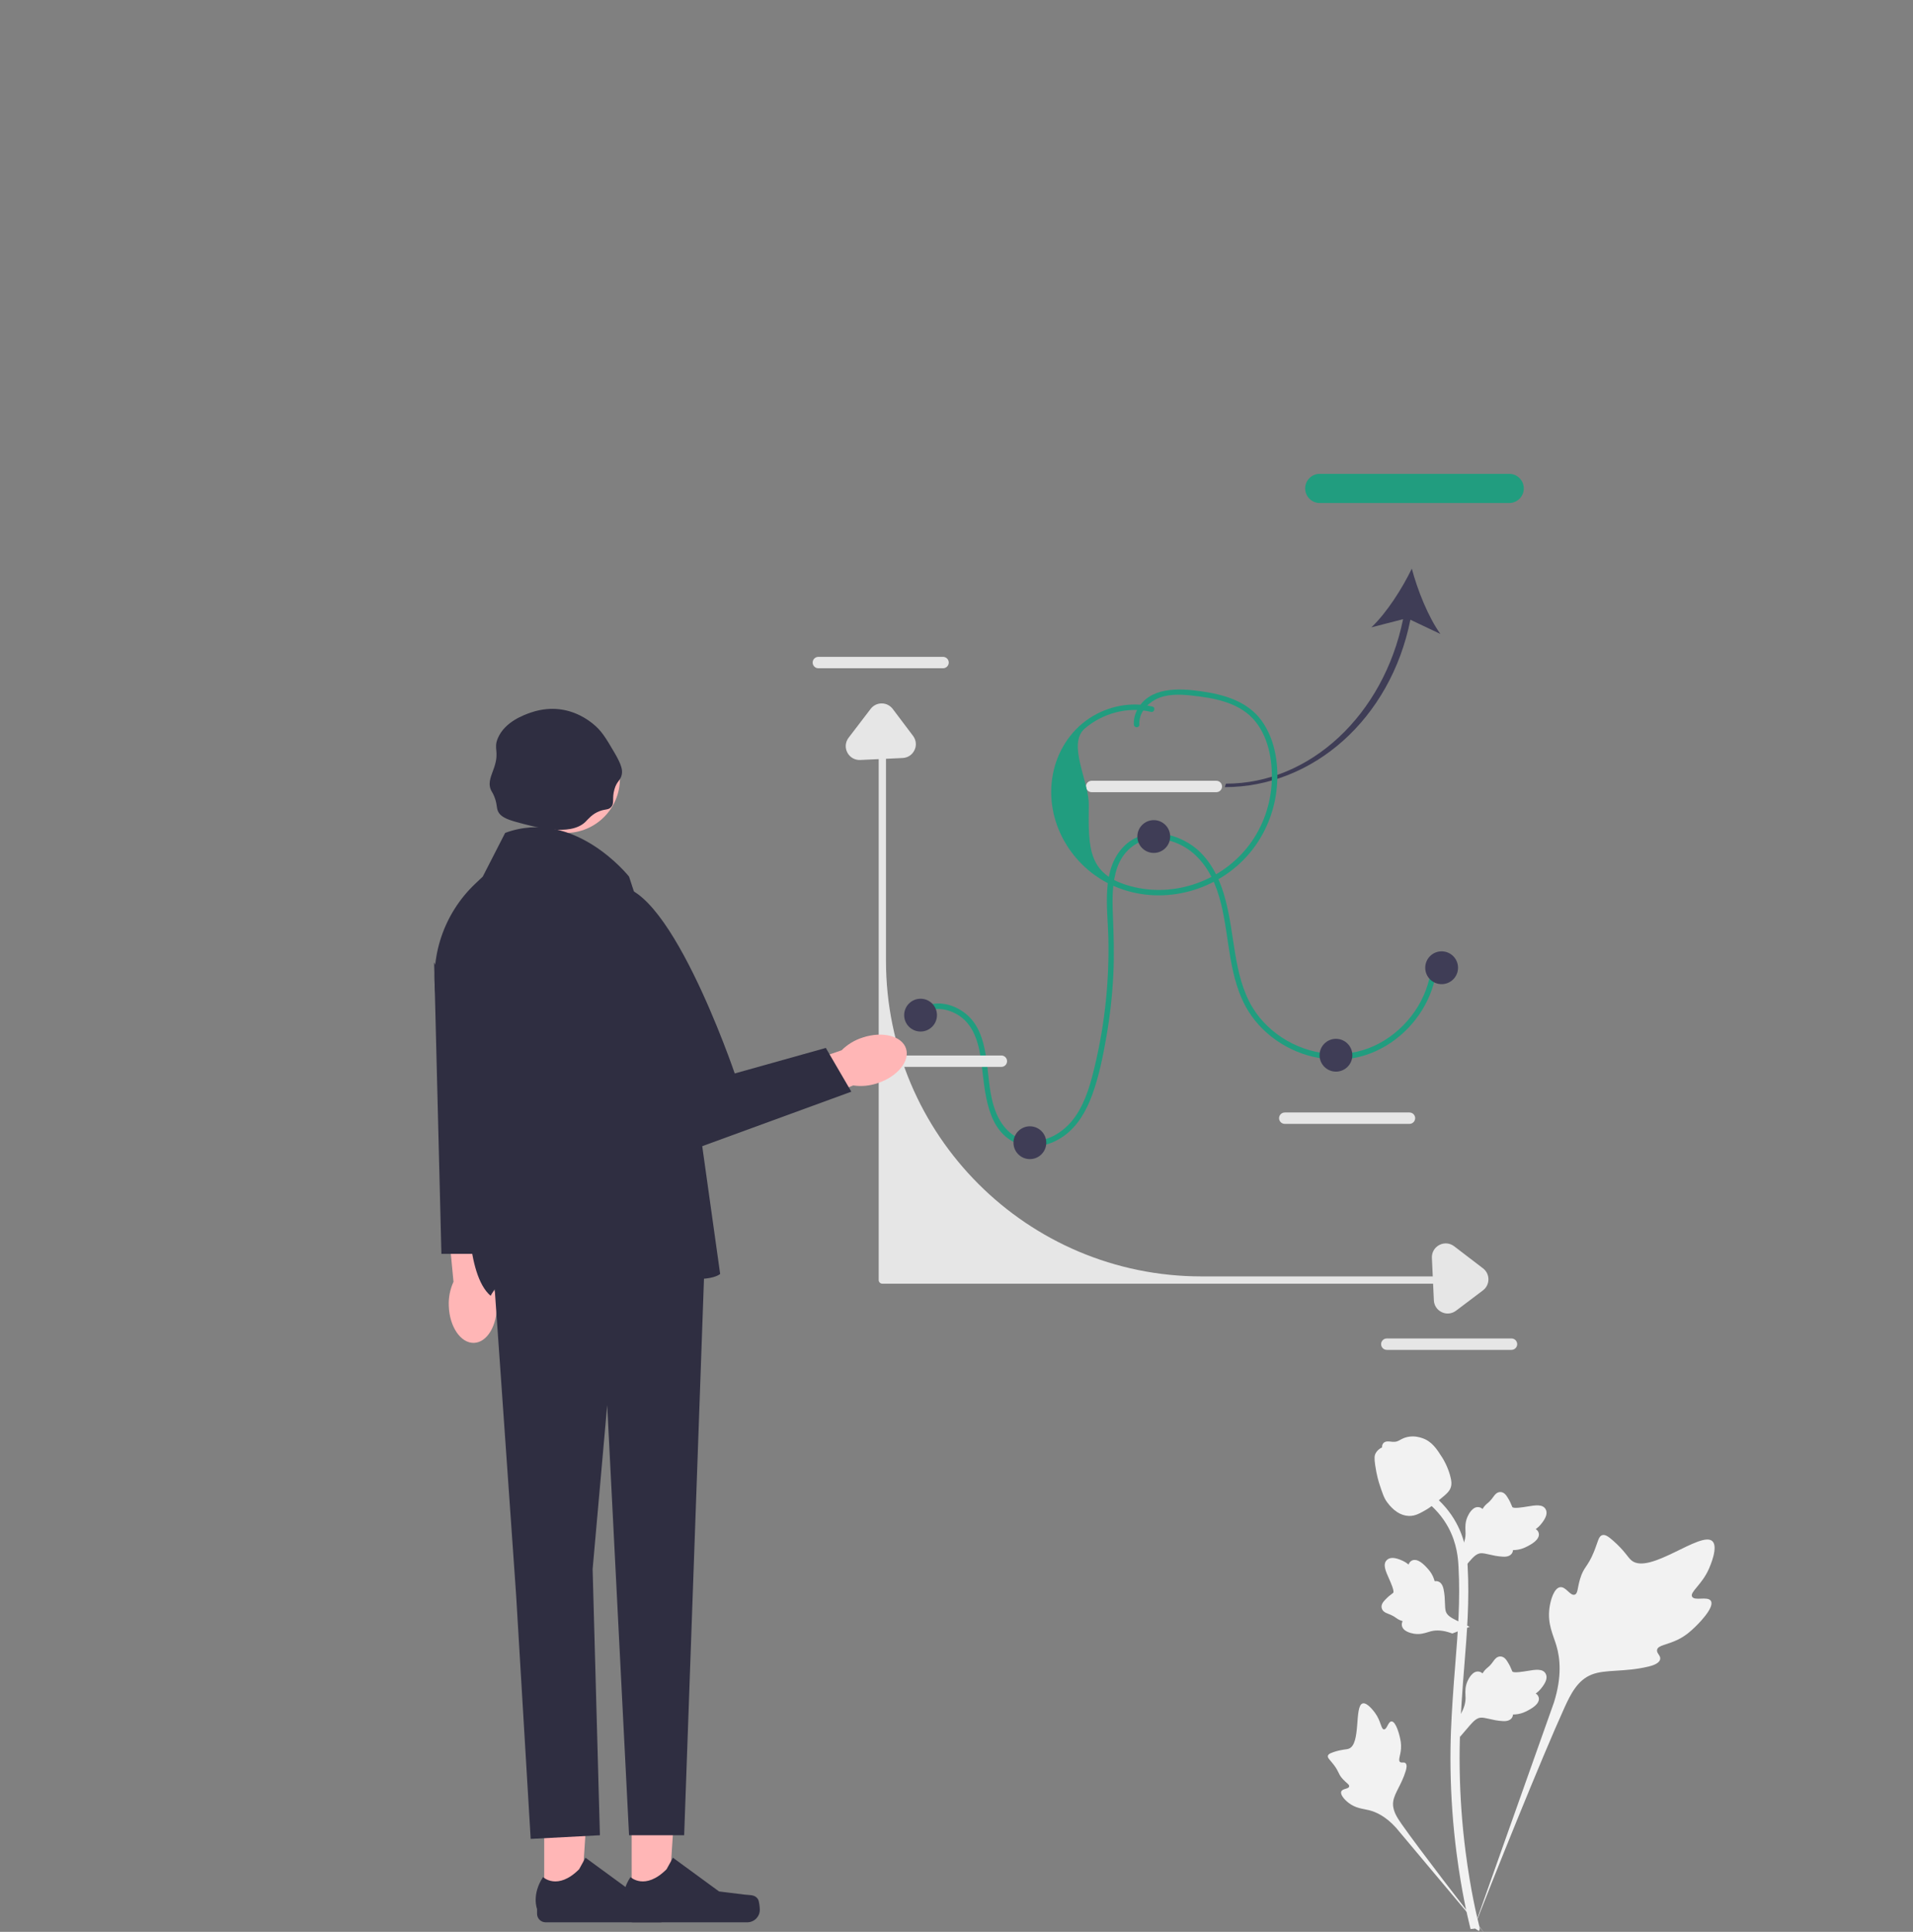 <svg width="525" height="530" viewBox="0 0 525 530" fill="none" xmlns="http://www.w3.org/2000/svg">
<rect x="0" y="0" width="525" height="530" fill="#808080" stroke="none"/>
<g clip-path="url(#clip0_3_14)">
<g clip-path="url(#clip1_3_14)">
<path d="M252.766 278.861C255.635 275.7 260.375 276.624 263.528 278.855C267.587 281.726 268.747 286.97 269.346 291.619C270.36 299.488 270.66 310.612 279.583 313.902C283.706 315.421 288.425 314.166 291.908 311.698C295.711 309.002 298.084 304.856 299.673 300.558C301.597 295.354 302.711 289.788 303.655 284.335C304.62 278.759 305.253 273.122 305.537 267.47C305.815 261.94 305.634 256.446 305.414 250.92C305.243 246.605 305.177 242.075 306.635 237.949C308.107 233.782 311.529 230.612 316.029 230.194C320.397 229.788 324.896 231.63 328.056 234.603C335.639 241.736 335.996 253.381 337.691 262.945C338.581 267.97 339.883 273.054 342.611 277.426C344.856 281.022 347.974 284.036 351.567 286.272C358.812 290.783 368.045 292.099 376.085 289C383.935 285.975 390.253 279.361 392.987 271.411C393.663 269.448 394.08 267.42 394.291 265.357C394.39 264.397 392.889 264.404 392.791 265.357C391.892 274.126 386.263 282.068 378.549 286.227C370.612 290.507 361 289.964 353.245 285.527C349.433 283.346 346.116 280.269 343.812 276.517C341.017 271.967 339.821 266.664 338.95 261.456C337.378 252.051 336.664 241.253 329.616 234.032C324.149 228.432 314.09 226.184 308.215 232.422C302.165 238.845 303.979 249.192 304.172 257.166C304.455 268.844 303.251 280.549 300.582 291.921C299.42 296.871 298.084 301.976 295.168 306.221C292.504 310.1 288.149 313.107 283.299 313.059C278.463 313.011 275.065 309.457 273.348 305.219C271.537 300.748 271.418 295.92 270.792 291.201C270.216 286.869 269.168 282.075 265.919 278.904C263.393 276.439 259.645 274.852 256.089 275.419C254.381 275.692 252.866 276.522 251.705 277.8C251.057 278.514 252.115 279.578 252.766 278.861H252.766Z" fill="#219D7F"/>
<path d="M469.54 439.225C468.696 437.802 465.043 439.326 464.372 438.034C463.703 436.747 467.096 434.785 469.035 430.304C469.385 429.496 471.588 424.404 469.957 422.833C466.865 419.854 452.717 432.145 447.766 428.123C446.68 427.24 445.92 425.478 442.632 422.617C441.324 421.479 440.532 420.965 439.767 421.156C438.681 421.428 438.594 422.881 437.43 425.74C435.683 430.028 434.649 429.769 433.631 433.189C432.876 435.728 433.048 437.205 432.159 437.492C430.901 437.899 429.743 435.206 428.148 435.447C426.521 435.693 425.537 438.829 425.227 441.177C424.643 445.583 426.262 448.491 427.158 451.548C428.133 454.87 428.711 459.923 426.461 467.075L404.183 529.842C409.102 516.962 423.342 481.656 429.326 468.536C431.053 464.749 432.96 460.907 436.877 459.391C440.647 457.931 445.825 458.803 452.427 457.212C453.198 457.027 455.337 456.482 455.607 455.224C455.829 454.183 454.571 453.603 454.764 452.628C455.024 451.321 457.498 451.305 460.54 449.797C462.684 448.734 464.02 447.47 465.169 446.382C465.515 446.054 470.664 441.12 469.54 439.225H469.54H469.54Z" fill="#F2F2F2"/>
<path d="M381.895 472.268C380.953 472.272 380.647 474.504 379.819 474.461C378.994 474.418 379.01 472.186 377.371 469.942C377.075 469.537 375.211 466.986 373.969 467.334C371.616 467.992 373.566 478.482 370.163 479.751C369.417 480.03 368.333 479.894 365.98 480.683C365.044 480.996 364.563 481.236 364.436 481.667C364.256 482.279 364.944 482.741 366.011 484.137C367.612 486.232 367.186 486.664 368.572 488.151C369.6 489.254 370.374 489.595 370.259 490.115C370.095 490.85 368.439 490.641 368.098 491.493C367.749 492.363 369.004 493.751 370.067 494.581C372.061 496.138 373.955 496.183 375.714 496.625C377.626 497.105 380.273 498.279 383.134 501.447L407.512 530.491C402.61 524.361 389.391 507.185 384.678 500.463C383.317 498.522 381.982 496.477 382.368 494.118C382.739 491.846 384.661 489.556 385.785 485.857C385.917 485.425 386.267 484.218 385.727 483.723C385.28 483.313 384.632 483.763 384.21 483.387C383.643 482.883 384.349 481.664 384.487 479.736C384.584 478.377 384.348 477.356 384.146 476.478C384.085 476.214 383.149 472.263 381.895 472.268V472.268Z" fill="#F2F2F2"/>
<path d="M400.694 476.488L400.127 471.42L400.386 471.036C401.586 469.259 402.198 467.524 402.206 465.877C402.207 465.615 402.195 465.353 402.182 465.087C402.133 464.029 402.072 462.715 402.757 461.183C403.142 460.329 404.221 458.352 405.843 458.597C406.28 458.658 406.611 458.858 406.861 459.093C406.898 459.035 406.936 458.976 406.976 458.912C407.482 458.141 407.882 457.811 408.267 457.493C408.563 457.248 408.869 456.996 409.349 456.399C409.559 456.137 409.723 455.907 409.862 455.714C410.281 455.129 410.83 454.431 411.796 454.444C412.829 454.493 413.37 455.347 413.728 455.912C414.368 456.92 414.658 457.647 414.85 458.129C414.92 458.305 415 458.504 415.04 458.565C415.373 459.054 418.078 458.597 419.097 458.43C421.387 458.048 423.368 457.718 424.184 459.162C424.769 460.195 424.335 461.56 422.854 463.329C422.393 463.88 421.902 464.299 421.466 464.627C421.827 464.842 422.15 465.172 422.281 465.691C422.59 466.92 421.534 468.15 419.144 469.355C418.551 469.656 417.751 470.057 416.632 470.25C416.105 470.341 415.63 470.363 415.224 470.375C415.215 470.61 415.16 470.864 415.017 471.126C414.597 471.897 413.723 472.264 412.407 472.176C410.958 472.1 409.765 471.824 408.713 471.581C407.794 471.371 407.002 471.192 406.381 471.234C405.228 471.327 404.34 472.25 403.297 473.446L400.694 476.488H400.694Z" fill="#F2F2F2"/>
<path d="M403.328 446.312L398.57 448.147L398.132 447.993C396.109 447.283 394.276 447.131 392.681 447.542C392.427 447.607 392.177 447.685 391.922 447.765C390.912 448.08 389.656 448.473 388.001 448.199C387.077 448.044 384.891 447.501 384.716 445.87C384.664 445.432 384.774 445.061 384.938 444.759C384.872 444.738 384.805 444.717 384.734 444.694C383.86 444.4 383.439 444.097 383.033 443.805C382.721 443.581 382.4 443.349 381.701 443.036C381.394 442.899 381.13 442.799 380.908 442.714C380.236 442.457 379.422 442.103 379.189 441.165C378.974 440.154 379.663 439.414 380.119 438.924C380.932 438.049 381.561 437.584 381.979 437.276C382.132 437.164 382.303 437.037 382.352 436.982C382.741 436.536 381.612 434.035 381.193 433.091C380.243 430.974 379.421 429.141 380.611 427.986C381.461 427.158 382.892 427.232 384.979 428.215C385.629 428.522 386.158 428.89 386.586 429.228C386.703 428.825 386.94 428.428 387.409 428.17C388.519 427.56 389.977 428.269 391.748 430.276C392.19 430.773 392.781 431.444 393.252 432.478C393.473 432.965 393.615 433.419 393.73 433.809C393.959 433.758 394.219 433.746 394.509 433.818C395.361 434.029 395.938 434.781 396.186 436.077C396.481 437.497 396.516 438.721 396.548 439.801C396.578 440.743 396.606 441.554 396.804 442.145C397.186 443.236 398.304 443.861 399.726 444.566L403.328 446.312H403.328Z" fill="#F2F2F2"/>
<path d="M400.694 431.381L400.127 426.313L400.386 425.929C401.586 424.152 402.198 422.417 402.206 420.77C402.207 420.508 402.195 420.246 402.182 419.98C402.133 418.922 402.072 417.608 402.757 416.076C403.142 415.222 404.221 413.245 405.843 413.49C406.28 413.551 406.611 413.751 406.861 413.986C406.898 413.928 406.936 413.869 406.976 413.805C407.482 413.034 407.882 412.704 408.267 412.386C408.563 412.141 408.869 411.889 409.349 411.292C409.559 411.03 409.723 410.8 409.862 410.607C410.281 410.022 410.83 409.324 411.796 409.337C412.829 409.386 413.37 410.24 413.728 410.805C414.368 411.813 414.658 412.54 414.85 413.022C414.92 413.198 415 413.397 415.04 413.458C415.373 413.947 418.078 413.49 419.097 413.323C421.387 412.941 423.368 412.611 424.184 414.055C424.769 415.088 424.335 416.453 422.854 418.223C422.393 418.773 421.902 419.192 421.466 419.52C421.827 419.735 422.15 420.065 422.281 420.584C422.59 421.813 421.534 423.044 419.144 424.248C418.551 424.549 417.751 424.95 416.632 425.143C416.105 425.234 415.63 425.256 415.224 425.268C415.215 425.503 415.16 425.758 415.017 426.019C414.597 426.79 413.723 427.157 412.407 427.069C410.958 426.993 409.765 426.717 408.713 426.475C407.794 426.264 407.002 426.085 406.381 426.127C405.228 426.22 404.34 427.143 403.297 428.339L400.694 431.381H400.694Z" fill="#F2F2F2"/>
<path d="M405.88 529.759L404.818 529.093L404.561 527.867L404.818 529.093L403.58 529.235C403.56 529.12 403.493 528.856 403.391 528.442C402.837 526.176 401.147 519.28 399.738 508.419C398.754 500.838 398.197 493.043 398.082 485.249C397.967 477.443 398.337 471.533 398.633 466.783C398.857 463.2 399.128 459.788 399.395 456.465C400.105 447.587 400.774 439.2 400.276 429.915C400.166 427.843 399.935 423.528 397.414 418.937C395.952 416.275 393.938 413.911 391.427 411.914L392.988 409.951C395.76 412.158 397.988 414.777 399.612 417.733C402.406 422.823 402.658 427.524 402.779 429.783C403.286 439.232 402.609 447.699 401.892 456.663C401.628 459.974 401.356 463.371 401.134 466.939C400.84 471.645 400.474 477.504 400.588 485.21C400.701 492.911 401.251 500.61 402.221 508.096C403.614 518.82 405.279 525.613 405.826 527.845C406.117 529.037 406.179 529.287 405.88 529.759V529.759L405.88 529.759Z" fill="#F2F2F2"/>
<path d="M386.831 415.895C386.728 415.895 386.624 415.893 386.519 415.885C384.385 415.77 382.409 414.493 380.645 412.09C379.817 410.959 379.394 409.67 378.55 407.098C378.419 406.701 377.783 404.69 377.396 401.922C377.143 400.113 377.174 399.357 377.533 398.689C377.931 397.945 378.574 397.426 379.299 397.076C379.267 396.836 379.292 396.589 379.396 396.337C379.824 395.292 380.959 395.429 381.573 395.495C381.884 395.535 382.272 395.586 382.69 395.564C383.349 395.532 383.702 395.336 384.238 395.043C384.751 394.761 385.388 394.411 386.334 394.218C388.199 393.829 389.762 394.357 390.277 394.531C392.987 395.434 394.323 397.541 395.87 399.981C396.178 400.47 397.237 402.252 397.935 404.694C398.439 406.456 398.368 407.239 398.217 407.822C397.908 409.019 397.18 409.704 395.331 411.216C393.401 412.8 392.432 413.592 391.599 414.075C389.663 415.193 388.446 415.895 386.831 415.895V415.895Z" fill="#F2F2F2"/>
<path d="M333.81 217.335H299.59C298.727 217.335 298.025 216.633 298.025 215.771C298.025 214.908 298.727 214.206 299.59 214.206H333.81C334.673 214.206 335.375 214.908 335.375 215.771C335.375 216.633 334.673 217.335 333.81 217.335V217.335Z" fill="#E6E6E6"/>
<path d="M386.81 308.335H352.59C351.727 308.335 351.025 307.633 351.025 306.771C351.025 305.908 351.727 305.206 352.59 305.206H386.81C387.673 305.206 388.375 305.908 388.375 306.771C388.375 307.633 387.673 308.335 386.81 308.335V308.335Z" fill="#E6E6E6"/>
<path d="M414.81 370.335H380.59C379.727 370.335 379.025 369.633 379.025 368.771C379.025 367.908 379.727 367.206 380.59 367.206H414.81C415.673 367.206 416.375 367.908 416.375 368.771C416.375 369.633 415.673 370.335 414.81 370.335V370.335Z" fill="#E6E6E6"/>
<path d="M258.81 183.335H224.59C223.727 183.335 223.025 182.633 223.025 181.771C223.025 180.908 223.727 180.206 224.59 180.206H258.81C259.673 180.206 260.375 180.908 260.375 181.771C260.375 182.633 259.673 183.335 258.81 183.335V183.335Z" fill="#E6E6E6"/>
<path d="M397.248 352.18H242.148C241.596 352.18 241.148 351.732 241.148 351.18V203.18C241.148 202.627 241.596 202.18 242.148 202.18C242.7 202.18 243.148 202.627 243.148 203.18V263.568C243.148 311.402 281.925 350.18 329.76 350.18H397.248C397.8 350.18 398.248 350.627 398.248 351.18C398.248 351.732 397.8 352.18 397.248 352.18H397.248Z" fill="#E6E6E6"/>
<path d="M274.81 292.699H240.59C239.727 292.699 239.025 291.997 239.025 291.134C239.025 290.272 239.727 289.57 240.59 289.57H274.81C275.673 289.57 276.375 290.272 276.375 291.134C276.375 291.997 275.673 292.699 274.81 292.699V292.699Z" fill="#E6E6E6"/>
<path d="M240.88 297.152C246.307 295.359 249.781 291.106 248.64 287.652C247.499 284.199 242.175 282.853 236.746 284.646C234.568 285.333 232.585 286.532 230.965 288.142L208.066 296.026L211.995 306.693L234.152 297.788C236.413 298.116 238.72 297.898 240.88 297.152V297.152Z" fill="#FFB6B6"/>
<path d="M123.167 358.289C123.352 364.001 126.45 368.536 130.085 368.418C133.721 368.299 136.517 363.573 136.331 357.858C136.288 355.574 135.698 353.334 134.612 351.325L133.521 327.131L122.179 327.885L124.458 351.656C123.504 353.732 123.062 356.007 123.167 358.289L123.167 358.289Z" fill="#FFB6B6"/>
<path d="M149.354 521.311L159.478 521.31L162.072 482L149.351 482.26L149.354 521.311Z" fill="#FFB6B6"/>
<path d="M184.041 521.082C184.356 521.613 184.523 523.326 184.523 523.944C184.523 525.841 182.984 527.38 181.086 527.38H149.732C148.438 527.38 147.388 526.33 147.388 525.036V523.73C147.388 523.73 145.837 519.807 149.03 514.971C149.03 514.971 152.999 518.758 158.93 512.827L160.679 509.659L173.338 518.917L180.355 519.781C181.89 519.97 183.251 519.752 184.041 521.082H184.041V521.082Z" fill="#2F2E41"/>
<path d="M173.354 521.311L183.478 521.31L186.072 482L173.351 482.26L173.354 521.311Z" fill="#FFB6B6"/>
<path d="M208.041 521.082C208.356 521.613 208.523 523.326 208.523 523.944C208.523 525.841 206.984 527.38 205.086 527.38H173.732C172.438 527.38 171.388 526.33 171.388 525.036V523.73C171.388 523.73 169.837 519.807 173.03 514.971C173.03 514.971 176.999 518.758 182.93 512.827L184.679 509.659L197.338 518.917L204.355 519.781C205.89 519.97 207.251 519.752 208.041 521.082H208.041V521.082Z" fill="#2F2E41"/>
<path d="M155.245 228.515C163.47 228.515 170.138 221.847 170.138 213.622C170.138 205.396 163.47 198.728 155.245 198.728C147.02 198.728 140.352 205.396 140.352 213.622C140.352 221.847 147.02 228.515 155.245 228.515Z" fill="#FFB6B6"/>
<path d="M134.638 337.5L141.638 437.5L145.638 504.5L164.638 503.5L162.638 430.5L166.638 385.5L172.638 503.5H187.76L193.638 338.5L161.138 334L134.638 337.5Z" fill="#2F2E41"/>
<path d="M160.638 225.5C156.402 229.578 146.613 226.874 141.638 225.5C138.9 224.744 137.247 223.964 136.638 222.5C136.215 221.482 136.455 220.517 135.638 218.5C135.16 217.319 134.907 217.23 134.638 216.5C133.889 214.464 134.93 212.65 135.638 210.5C137.116 206.015 135.352 205.511 136.638 202.5C138.573 197.973 143.834 196.131 145.638 195.5C149.006 194.321 151.815 194.446 152.638 194.5C157.914 194.847 161.441 197.554 162.638 198.5C165.066 200.417 166.257 202.445 168.638 206.5C170.711 210.029 170.862 211.383 170.638 212.5C170.298 214.202 169.316 214.208 168.638 216.5C167.869 219.102 168.744 220.409 167.638 221.5C166.891 222.237 166.196 221.931 164.638 222.5C162.494 223.284 161.436 224.732 160.638 225.5Z" fill="#2F2E41"/>
<path d="M172.638 240.5C172.638 240.5 157.638 221.5 138.638 228.5L132.485 240.5L130.429 242.446C121.805 250.61 117.792 262.52 119.718 274.238L128.638 328.5C128.638 328.5 127.638 349.5 134.638 355.5C134.638 355.5 144.638 336.5 168.638 345.5C192.638 354.5 197.638 349.5 197.638 349.5L189.638 292.5L172.638 240.5Z" fill="#2F2E41"/>
<path d="M167.638 243.5L162.638 254.5L181.638 318.5L233.638 299.5L226.638 287.5L201.638 294.5C201.638 294.5 182.638 238.5 167.638 243.5Z" fill="#2F2E41"/>
<path d="M132.138 344H121.138L119.138 264L132.138 291V344Z" fill="#2F2E41"/>
<path d="M252.638 283C255.123 283 257.138 280.985 257.138 278.5C257.138 276.015 255.123 274 252.638 274C250.153 274 248.138 276.015 248.138 278.5C248.138 280.985 250.153 283 252.638 283Z" fill="#3F3D56"/>
<path d="M282.638 318C285.123 318 287.138 315.985 287.138 313.5C287.138 311.015 285.123 309 282.638 309C280.153 309 278.138 311.015 278.138 313.5C278.138 315.985 280.153 318 282.638 318Z" fill="#3F3D56"/>
<path d="M316.638 234C319.123 234 321.138 231.985 321.138 229.5C321.138 227.015 319.123 225 316.638 225C314.153 225 312.138 227.015 312.138 229.5C312.138 231.985 314.153 234 316.638 234Z" fill="#3F3D56"/>
<path d="M366.638 294C369.123 294 371.138 291.985 371.138 289.5C371.138 287.015 369.123 285 366.638 285C364.153 285 362.138 287.015 362.138 289.5C362.138 291.985 364.153 294 366.638 294Z" fill="#3F3D56"/>
<path d="M395.638 270C398.123 270 400.138 267.985 400.138 265.5C400.138 263.015 398.123 261 395.638 261C393.153 261 391.138 263.015 391.138 265.5C391.138 267.985 393.153 270 395.638 270Z" fill="#3F3D56"/>
<path d="M387.065 170.024L395.295 173.923C391.92 169.212 389.011 161.854 387.454 156C384.817 161.453 380.567 168.126 376.36 172.112L385.058 169.874C379.698 196.142 359.539 215 336.454 215L336.127 215.949C360.24 215.949 381.593 197.352 387.065 170.024V170.024Z" fill="#3F3D56"/>
<path d="M362.186 130H414.186C416.392 130 418.186 131.794 418.186 134C418.186 136.206 416.392 138 414.186 138H362.186C359.98 138 358.186 136.206 358.186 134C358.186 131.794 359.98 130 362.186 130Z" fill="#219D7F"/>
<path d="M397.316 360.364C396.768 360.364 396.215 360.242 395.688 359.995C394.389 359.385 393.573 358.164 393.506 356.73L392.967 345.104C392.898 343.611 393.677 342.254 395.001 341.561C396.325 340.867 397.886 341.002 399.073 341.908L406.991 347.964C407.943 348.691 408.487 349.797 408.483 350.994C408.479 352.193 407.929 353.294 406.972 354.017L399.593 359.588C398.912 360.102 398.12 360.364 397.316 360.364V360.364Z" fill="#E6E6E6"/>
<path d="M251.345 204.149C251.345 204.697 251.223 205.251 250.976 205.778C250.365 207.077 249.144 207.893 247.711 207.959L236.085 208.498C234.592 208.568 233.234 207.788 232.541 206.464C231.848 205.14 231.982 203.58 232.889 202.393L238.944 194.475C239.672 193.523 240.777 192.979 241.975 192.983C243.174 192.986 244.274 193.537 244.997 194.493L250.568 201.872C251.082 202.553 251.345 203.346 251.345 204.149Z" fill="#E6E6E6"/>
<path d="M316.269 193.853C310.349 192.435 304.023 193.718 298.963 197.061C293.656 200.567 290.142 206.18 288.953 212.399C286.5 225.229 293.996 238.046 305.843 243.153C318.297 248.521 333.113 244.919 342.158 234.956C346.64 230.018 349.442 223.77 350.286 217.164C351.117 210.655 350.169 203.146 346.228 197.714C342.319 192.326 335.809 190.518 329.523 189.635C323.423 188.778 315.331 188.406 312.033 194.862C311.404 196.093 311.108 197.42 311.178 198.8C311.227 199.761 312.727 199.767 312.678 198.8C312.526 195.782 314.538 193.259 317.118 191.903C320.108 190.33 323.714 190.463 326.974 190.814C332.86 191.447 339.543 192.575 343.788 197.096C348.016 201.599 349.284 208.462 349.021 214.44C348.747 220.68 346.598 226.821 342.831 231.811C335.397 241.658 322.391 246.343 310.426 243.162C298.767 240.062 298.615 233.144 298.808 220.891C298.91 214.355 292.736 204.066 297.777 199.806C302.713 195.636 309.553 193.786 315.87 195.299C316.808 195.524 317.209 194.078 316.269 193.853L316.269 193.853Z" fill="#219D7F"/>
</g>
</g>
<defs>
<clipPath id="clip0_3_14">
<rect width="525" height="530" fill="white"/>
</clipPath>
<clipPath id="clip1_3_14">
<rect width="524.67" height="400.491" fill="white" transform="translate(0 130)"/>
</clipPath>
</defs>
</svg>

